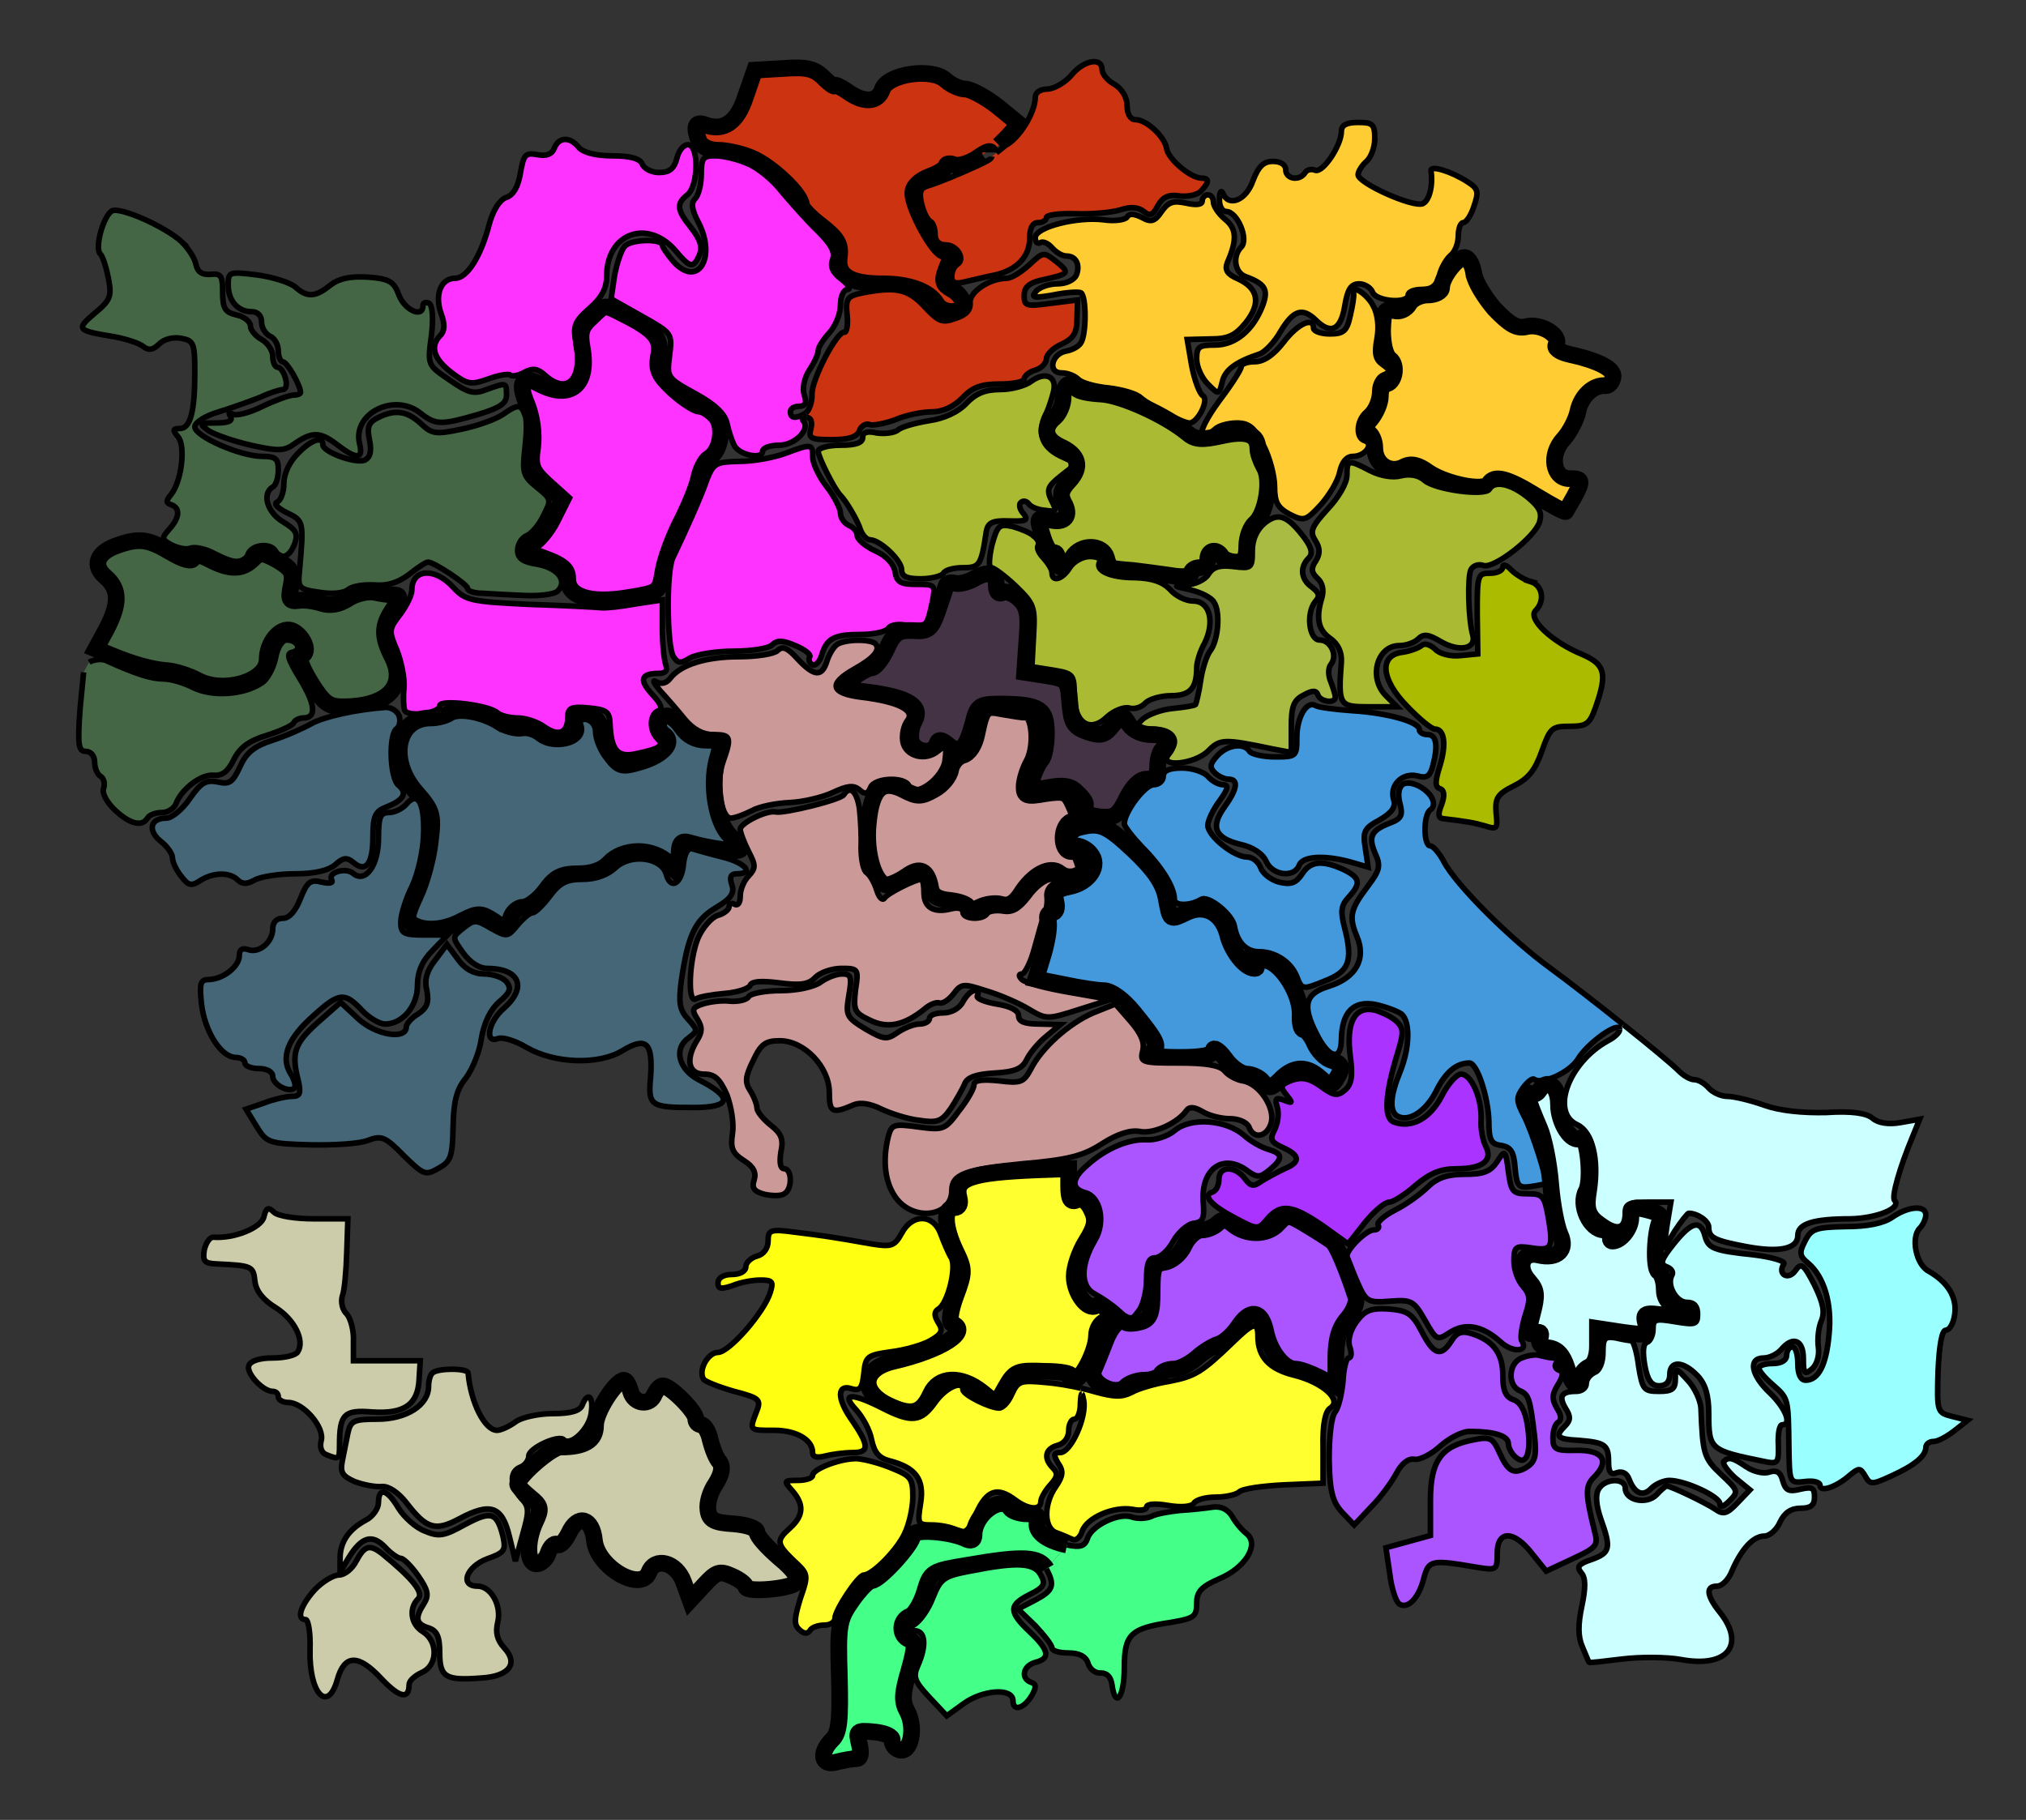 <?xml version="1.0" encoding="UTF-8" standalone="no"?>
<svg
   xmlns:dc="http://purl.org/dc/elements/1.1/"
   xmlns:cc="http://creativecommons.org/ns#"
   xmlns:rdf="http://www.w3.org/1999/02/22-rdf-syntax-ns#"
   xmlns:svg="http://www.w3.org/2000/svg"
   xmlns="http://www.w3.org/2000/svg"
   xmlns:sodipodi="http://sodipodi.sourceforge.net/DTD/sodipodi-0.dtd"
   xmlns:inkscape="http://www.inkscape.org/namespaces/inkscape"
   version="1.0"
   width="364pt"
   height="327pt"
   viewBox="0 0 364 327"
   preserveAspectRatio="xMidYMid meet"
   id="svg240"
   sodipodi:docname="K.svg"
   inkscape:version="0.92.3 (2405546, 2018-03-11)">
  <rect x="0" y="0" width="364" height="327" fill="#333333" stroke="none"/>
  <defs
     id="defs244" />
  <sodipodi:namedview
     pagecolor="#ffffff"
     bordercolor="#666666"
     borderopacity="1"
     objecttolerance="10"
     gridtolerance="10"
     guidetolerance="10"
     inkscape:pageopacity="0"
     inkscape:pageshadow="2"
     inkscape:window-width="1366"
     inkscape:window-height="713"
     id="namedview242"
     showgrid="false"
     inkscape:zoom="2.990248"
     inkscape:cx="225.43322"
     inkscape:cy="364.50078"
     inkscape:window-x="0"
     inkscape:window-y="27"
     inkscape:window-maximized="1"
     inkscape:current-layer="g238" />
  <g
     transform="matrix(0.1,0,0,-0.1,0,327)"
     id="g238"
     style="fill:#ffffff;stroke-width:10;stroke-opacity:1;stroke:#000000">
<path style="fill:#446644;stroke:#000000;stroke-width:10;fill-opacity:1" d="M 160.171,2080.199 C 165.947,2083.612 182,2088 193,2082 c 51,-23 79,-32 101,-32 13,0 37,-7 54,-16 34,-16 88,-13 121,8 11,6 22,27 26,45 3,19 12,33 20,33 20,0 28,-18 10,-22 -11,-2 -8,-12 14,-48 28,-46 30,-70 6,-70 -7,0 -15,-4 -17,-8 -1,-5 -23,-15 -48,-23 -33,-10 -49,-22 -60,-44 -10,-21 -21,-29 -35,-28 -22,3 -57,-23 -68,-49 -3,-10 -15,-18 -26,-18 -11,0 -23,-4 -26,-10 -10,-16 -31,-11 -58,14 -15,14 -24,31 -21,39 3,8 1,18 -5,22 -6,3 -11,15 -11,26 0,11 -7,19 -16,19 -13,0 -15,11 -10,78 l 6.227,63.967"><title>Gumagutta</title></path>
    <path
       style="fill:#cc3311;stroke-width:30;stroke-opacity:1;stroke:#000000"
       d="m 1779.664,2996.027 c 0,5 -11.664,-1.027 -25.664,-11.027 -14,-9 -32,-14 -40,-11 -8,3 -14,2 -14,-2 0,-4 -13,-13 -30,-19 -18,-7 -30,-18 -30,-30 0,-27 45,-108 58,-105 14,3 15,0 2,-32 -8,-21 -6,-27 10,-36 11,-6 20,-17 20,-25 0,-19 -36,-20 -47,-1 -14,23 -50,36 -97,36 -60,0 -83,15 -78,49 3,22 -4,33 -32,55 -20,15 -36,32 -36,37 0,19 -54,70 -89,85 -18,8 -46,14 -61,14 -16,0 -30,7 -34,16 -10,26 -7,36 10,30 34,-13 59,4 74,52 l 16,46 51,3 c 42,3 56,0 73,-17 11,-11 20,-17 20,-14 0,3 10,-2 22,-10 30,-22 55,-20 63,3 9,28 89,40 114,17 10,-9 26,-16 35,-16 10,0 36,-14 58,-31 l 39,-32 -23,-25 -13.247,-12.892"
       id="path254">
      <title
         id="title137">Guntakal</title>
    </path>
    <path
       style="fill:#cc3311;stroke-width:10;stroke-opacity:1;stroke:#000000"
       d="M 1790.045,2995.318 1807,3009 c 24,12 53,59 53,86 0,9 9,15 23,15 12,1 31,12 42,25 22,27 55,33 55,10 0,-8 10,-20 23,-27 13,-8 22,-23 22,-38 0,-15 6,-25 15,-25 20,0 53,-31 56,-52 3,-19 42,-52 62,-53 15,0 15,-7 0,-23 -6,-7 -24,-11 -39,-9 -20,3 -30,-2 -39,-18 -9,-17 -14,-19 -25,-10 -10,8 -24,9 -42,3 -16,-5 -52,-8 -80,-7 -29,1 -53,-2 -53,-7 0,-5 -7,-9 -15,-9 -10,0 -15,-10 -15,-28 0,-33 -23,-57 -62,-66 -16,-3 -39,-9 -53,-12 -19,-5 -25,-2 -25,9 0,9 4,18 10,22 15,9 0,35 -21,35 -12,0 -19,7 -19,19 0,11 -4,21 -8,23 -5,2 -12,15 -16,31 -5,21 -3,29 11,33 20,6 56,21 91,37 12,6 23.682,10.628 23.682,15.628"
       id="path12">
      <title
         id="title139">Gooty</title>
    </path>
    <path
       d="m 2470,3021 c 0,-16 -7,-34 -15,-41 -8,-7 -15,-18 -15,-24 0,-15 98,-59 116,-52 12,5 19,33 15,59 -2,11 37,-1 66,-20 19,-12 20,-18 11,-44 -5,-16 -14,-29 -19,-29 -5,0 -9,-11 -9,-24 0,-13 -6,-29 -14,-35 -8,-7 -17,-23 -20,-36 -5,-18 -13,-25 -31,-25 -14,0 -25,-4 -25,-10 0,-16 -57,-12 -64,5 -3,8 -14,15 -24,15 -15,0 -21,-10 -26,-40 -7,-43 -25,-52 -52,-25 -24,23 -40,18 -63,-20 -11,-20 -29,-38 -38,-41 -42,-14 -62,-28 -67,-50 -6,-24 -6,-24 -26,-4 -11,11 -20,31 -20,45 0,22 4,25 33,25 37,0 69,27 86,72 10,28 4,38 -31,51 -20,7 -24,37 -8,53 14,14 -7,64 -27,64 -7,0 -13,10 -12,23 0,12 3,16 6,10 10,-26 42,-13 54,22 10,26 19,35 36,35 14,0 23,-6 23,-15 0,-17 25,-21 35,-5 3,5 11,7 18,4 14,-5 47,45 47,70 0,11 9,16 30,16 26,0 30,-3 30,-29 z"
       id="path16"
       
       style="fill:#ffcc33;stroke-width:10;stroke-opacity:1;stroke:#000000">
      <title
         id="title14">Yadiki</title>
    </path>
    <path
       d="m 1040,3005 c 8,-9 30,-15 60,-15 33,0 50,-5 54,-15 3,-8 17,-15 30,-15 19,0 27,7 32,25 3,14 12,25 20,25 20,0 19,-74 -1,-90 -20,-16 -19,-27 5,-57 22,-28 24,-41 11,-62 -8,-12 -15,-8 -36,17 -50,60 -125,34 -125,-44 0,-22 -9,-39 -31,-58 -27,-24 -30,-32 -24,-62 12,-66 -16,-94 -56,-58 -13,12 -22,13 -37,5 -11,-6 -22,-8 -25,-5 -3,3 -21,0 -40,-7 -31,-11 -37,-10 -65,11 -33,25 -40,48 -21,67 8,8 9,20 1,41 -11,33 0,62 26,62 21,0 46,39 61,97 7,26 19,44 30,48 13,4 22,19 26,44 6,34 9,37 31,33 16,-3 26,1 30,12 8,20 28,21 44,1 z"
       id="path20"
       
       style="fill:#ff33ff;stroke-width:10;stroke-opacity:1;stroke:#000000">
      <title
         id="title18">Vidapanakal</title>
    </path>
    <path
       style="fill:#cc3311;stroke-width:10;stroke-opacity:1;stroke:#000000"
       d="m 1448,2528 c 6,5 11,19 11,33 -2,25 45,115 58,112 4,-1 7,13 5,31 -3,30 0,34 29,40 59,11 80,7 110,-25 25,-27 32,-30 56,-21 19,6 27,15 26,28 -2,19 35,44 66,44 8,0 26,11 40,24 26,24 26,24 50,5 24,-20 23,-21 -31,-33 -20,-5 -28,-13 -28,-27 0,-19 4,-20 48,-14 l 48,6 -1,-33 c 0,-26 -6,-36 -27,-46 -16,-7 -28,-19 -28,-27 0,-7 -9,-17 -20,-20 -11,-3 -20,-11 -20,-16 0,-5 -20,-9 -44,-9 -34,0 -49,-6 -67,-25 -16,-16 -35,-25 -55,-25 -17,0 -47,-6 -65,-14 -19,-7 -40,-11 -46,-9 -7,3 -16,-2 -19,-11 -4,-11 -19,-16 -49,-16 -38,0 -43,2 -38,20 3,12 0,20 -8,20"
       id="path258"
       >
      <title
         id="title143">Pamidi</title>
    </path>
    <path
       style="fill:#ff33ff;stroke-width:10;stroke-opacity:1;stroke:#000000"
       d="m 1449,2520 c -7,0 -9,-3 -6,-6 14,-15 -15,-44 -43,-44 -17,0 -30,-5 -30,-11 0,-15 -42,-7 -51,11 -4,8 -10,26 -13,40 -4,17 -22,34 -57,53 -51,28 -51,29 -46,68 5,40 5,40 -50,71 l -55,31 6,41 c 4,22 12,46 18,53 10,13 68,15 68,2 0,-3 9,-16 19,-28 44,-50 79,5 46,69 -12,23 -14,35 -6,43 6,6 11,26 11,44 0,29 3,33 25,33 14,0 40,-6 58,-14 18,-7 46,-30 62,-51 17,-20 45,-52 64,-70 24,-24 32,-38 27,-51 -5,-13 0,-24 16,-36 13,-10 17,-18 11,-18 -7,0 -13,-12 -13,-28 0,-16 -9,-38 -20,-50 -11,-12 -20,-26 -20,-32 0,-6 -7,-22 -16,-35 -9,-14 -13,-33 -9,-45 5,-14 2,-20 -9,-20 -9,0 -16,-4 -16,-10 0,-12 10,-13 28,-2"
       id="path24"
       >
      <title
         id="title141">Vajrakarur</title>
    </path>
    <path
       d="m 2180,2907 c 0,-7 9,-21 21,-31 21,-17 22,-37 4,-78 -5,-13 0,-21 19,-29 37,-17 42,-44 14,-79 -19,-23 -31,-29 -64,-29 l -41,-1 8,-47 c 5,-26 14,-50 20,-54 12,-7 -9,-49 -24,-49 -12,0 -69,30 -87,45 -8,8 -34,15 -58,18 -23,2 -48,9 -54,15 -7,7 -20,12 -31,12 -25,0 -18,34 8,39 11,2 23,8 27,15 10,15 10,84 0,90 -4,2 -26,1 -50,-4 -35,-6 -40,-5 -31,6 6,8 24,14 39,14 16,0 30,7 34,16 7,19 -1,34 -18,34 -8,0 -19,7 -26,15 -7,8 -16,12 -21,9 -5,-3 -9,1 -9,9 0,19 75,38 123,32 20,-3 39,0 42,5 4,7 13,6 27,-1 16,-9 23,-7 35,11 12,17 21,20 44,15 18,-4 29,-3 29,4 0,6 5,11 10,11 6,0 10,-6 10,-13 z"
       id="path28"
       
       style="fill:#ffcc33;stroke-width:10;stroke-opacity:1;stroke:#000000">
      <title
         id="title26">Peddavadugur</title>
    </path>
    <path
       d="m 327,2835 c 11,-11 23,-29 25,-40 3,-14 11,-19 26,-18 19,2 22,-2 22,-32 0,-29 4,-36 25,-41 14,-3 25,-12 25,-20 0,-7 9,-18 20,-24 11,-6 20,-20 20,-30 0,-11 4,-20 9,-20 5,0 11,-9 14,-20 3,-11 1,-20 -5,-20 -5,0 -24,-6 -41,-14 -18,-7 -51,-19 -74,-26 -24,-7 -43,-19 -43,-27 0,-17 82,-53 121,-53 24,0 29,-4 29,-24 0,-14 -4,-28 -10,-31 -20,-12 -10,-46 19,-63 23,-14 27,-21 20,-40 -9,-23 -24,-29 -34,-12 -9,15 -42,12 -49,-5 -7,-19 -23,-19 -60,0 -16,9 -36,13 -44,10 -7,-3 -22,0 -34,6 -18,10 -18,12 -4,28 19,21 20,38 4,44 -10,3 -10,7 -1,18 19,23 27,87 13,104 -10,12 -10,15 3,15 19,0 27,30 27,101 0,52 -2,57 -24,61 -14,3 -31,-1 -40,-10 -11,-11 -19,-12 -28,-5 -7,6 -31,14 -53,18 -67,11 -69,13 -35,42 28,23 31,30 25,62 -4,20 -10,40 -15,45 -10,10 5,67 21,77 14,8 96,-28 126,-56 z"
       id="path32"
       
       style="fill:#446644;stroke-width:10;stroke-opacity:1;stroke:#000000">
      <title
         id="title30">D.Hirehal</title>
    </path>
    <path
       d="m 2648,2778 c 2,-14 19,-42 37,-63 27,-28 40,-36 57,-32 26,7 63,-16 54,-32 -4,-6 5,-13 21,-17 55,-12 84,-27 81,-42 -2,-9 -7,-15 -13,-15 -22,2 -44,-18 -50,-46 -3,-15 -15,-38 -26,-50 -26,-28 -19,-71 11,-71 23,0 24,-3 8,-33 -7,-12 -14,-24 -15,-26 -1,-2 -25,11 -53,28 -52,32 -75,38 -85,22 -8,-15 -76,-1 -108,20 -19,14 -32,17 -45,10 -25,-13 -52,5 -52,34 0,13 -6,25 -12,28 -10,3 -8,9 5,24 9,11 17,29 17,41 0,12 4,22 9,22 16,0 23,34 8,45 -8,6 -13,27 -13,51 1,35 4,40 20,36 11,-3 22,2 28,12 5,9 20,16 33,16 14,0 25,6 25,13 0,20 31,58 43,54 7,-2 13,-15 15,-29 z"
       id="path36"
       
       style="fill:#ffcc33;stroke-width:30;stroke-opacity:1;stroke:#000000">
      <title
         id="title34">Tadipatri</title>
    </path>
    <path
       d="m 531,2754 c 21,-19 36,-18 63,4 16,12 36,16 68,14 38,-3 46,-8 55,-33 11,-27 43,-41 43,-18 0,5 5,7 11,4 6,-4 8,-26 4,-59 -7,-52 -7,-52 33,-79 33,-23 43,-26 66,-17 36,13 36,13 36,-10 0,-15 -12,-23 -52,-35 -66,-19 -75,-19 -103,3 -47,37 -122,-1 -109,-55 7,-28 -5,-29 -39,-3 -31,24 -45,25 -76,4 -20,-15 -30,-15 -80,-4 -31,7 -65,19 -76,26 -18,13 -17,14 13,14 23,0 31,4 26,12 -4,7 -3,8 4,4 6,-4 30,2 54,14 23,11 48,20 55,20 7,0 13,2 13,5 0,12 -24,55 -32,55 -4,0 -8,9 -8,20 0,11 -7,23 -15,26 -8,4 -15,15 -15,25 0,12 -7,19 -18,19 -25,0 -42,20 -42,48 0,24 2,24 52,18 29,-4 60,-14 69,-22 z"
       id="path40"
       
       style="fill:#446644;stroke-width:10;stroke-opacity:1;stroke:#000000">
      <title
         id="title38">Bommanahal</title>
    </path>
    <path
       d="m 2467,2721 c 8,-15 11,-37 7,-59 -5,-27 -3,-38 10,-47 15,-11 15,-13 1,-19 -8,-3 -15,-16 -15,-29 0,-14 -7,-30 -15,-37 -18,-15 -20,-47 -3,-52 17,-6 0,-28 -21,-28 -12,0 -20,-10 -24,-28 -3,-16 -19,-42 -34,-59 -27,-29 -30,-30 -56,-17 -22,12 -27,22 -27,50 0,19 -9,53 -20,74 -16,32 -26,40 -48,40 -15,0 -33,-5 -39,-11 -6,-6 -16,-10 -22,-8 -6,2 7,28 29,58 22,29 40,57 40,62 0,5 11,9 24,9 17,0 34,12 52,35 25,33 54,47 54,25 0,-5 13,-10 29,-10 25,0 31,5 37,33 4,17 7,35 6,40 -5,17 23,0 35,-22 z"
       id="path44"
       
       style="fill:#ffcc33;stroke-width:10;stroke-opacity:1;stroke:#000000">
      <title
         id="title42">Peddapappur</title>
    </path>
    <path
       d="m 1123,2704 c 54,-27 67,-43 60,-75 -4,-23 1,-34 28,-59 18,-16 39,-30 46,-30 6,0 19,-7 27,-16 18,-17 12,-64 -10,-77 -7,-4 -16,-21 -19,-38 -4,-17 -19,-53 -33,-80 -14,-28 -28,-67 -31,-87 -6,-36 -7,-37 -64,-46 -67,-11 -107,2 -107,34 0,19 -11,27 -65,45 l -20,7 20,10 c 11,5 28,25 38,45 l 18,36 -30,27 c -26,24 -29,33 -24,67 3,24 -1,53 -10,76 -17,40 -9,54 22,37 56,-29 89,-2 77,65 -5,27 -2,38 16,54 26,25 22,25 61,5 z"
       id="path48"
       
       style="fill:#ff33ff;stroke-width:30;stroke-opacity:1;stroke:#000000">
      <title
         id="title46">Uravakonda</title>
    </path>
    <path
       d="m 1893,2567 c -3,-12 -9,-32 -15,-43 -15,-32 -6,-57 26,-73 l 30,-14 -28,-22 c -24,-19 -26,-25 -17,-44 10,-19 9,-21 -11,-18 -13,1 -26,6 -30,12 -4,5 -10,6 -14,2 -4,-3 -2,-13 5,-20 9,-12 5,-14 -26,-13 -30,1 -38,-3 -41,-19 -9,-61 -12,-65 -42,-65 -16,0 -32,-4 -35,-10 -3,-5 -22,-10 -41,-10 -24,0 -34,4 -34,16 0,17 -38,53 -56,54 -7,0 -14,8 -18,18 -5,17 -26,52 -36,62 -11,11 -40,69 -40,79 0,6 18,11 40,11 27,0 40,4 40,14 0,9 8,12 25,8 14,-2 31,0 38,5 6,6 32,13 56,17 28,4 53,16 67,31 17,18 34,25 61,25 21,0 46,7 56,15 25,18 46,9 40,-18 z"
       id="path52"
       
       style="fill:#aabb33;stroke-width:10;stroke-opacity:1;stroke:#000000">
      <title
         id="title50">Garladinne</title>
    </path>
    <path
       d="m 1934,2572 c 3,-5 23,-9 44,-10 37,-2 116,-38 155,-70 14,-12 26,-13 62,-5 45,10 65,3 65,-24 0,-7 5,-21 11,-32 14,-22 4,-84 -16,-101 -8,-7 -15,-25 -15,-41 0,-22 -5,-29 -19,-29 -11,0 -23,5 -26,10 -9,15 -25,12 -25,-5 0,-8 -7,-15 -15,-15 -8,0 -15,-5 -15,-10 0,-6 -15,-8 -37,-4 -21,3 -51,7 -68,9 -16,1 -33,3 -36,4 -4,0 -9,9 -11,19 -7,24 -46,25 -61,1 -14,-23 -27,-25 -27,-3 0,8 -4,13 -8,10 -4,-2 -13,11 -19,31 -10,33 -10,34 13,29 27,-7 39,7 25,31 -7,14 -5,23 10,39 23,25 17,47 -17,62 -27,13 -31,34 -9,52 8,7 15,23 15,36 0,23 14,32 24,16 z"
       id="path56"
       
       style="fill:#aabb33;stroke-width:30;stroke-opacity:1;stroke:#000000">
      <title
         id="title54">Singanamala</title>
    </path>
    <path
       d="m 943,2525 c 4,-8 3,-35 0,-61 -5,-43 -3,-50 22,-70 26,-21 26,-22 11,-51 -8,-17 -22,-33 -31,-36 -8,-4 -15,-15 -15,-26 0,-14 9,-21 36,-25 37,-7 54,-30 36,-48 -6,-6 -32,-9 -59,-8 -26,1 -60,3 -75,4 -16,0 -28,4 -28,9 0,7 -60,47 -71,47 -4,0 -19,-10 -34,-22 -20,-15 -39,-21 -62,-19 -19,1 -40,-2 -47,-8 -8,-7 -30,-9 -53,-5 -36,5 -38,8 -35,37 8,91 8,91 -23,106 -16,8 -24,16 -17,19 6,2 12,17 12,33 0,18 10,39 25,54 24,25 45,32 45,16 0,-13 57,-34 75,-28 10,5 13,15 9,36 -5,23 -2,32 14,40 31,16 53,13 78,-10 20,-19 27,-20 74,-10 29,6 61,18 73,26 27,19 33,19 40,0 z"
       id="path60"
       
       style="fill:#446644;stroke-width:10;stroke-opacity:1;stroke:#000000">
      <title
         id="title58">Kanekal</title>
    </path>
    <path
       d="m 1460,2449 c 0,-11 11,-35 25,-53 14,-18 25,-40 25,-48 0,-9 7,-18 15,-22 8,-3 15,-11 15,-18 0,-7 15,-20 33,-28 20,-9 33,-24 35,-37 3,-19 10,-23 38,-23 35,0 35,-1 29,-32 -10,-46 -12,-48 -44,-42 -16,4 -32,1 -35,-5 -4,-6 -26,-11 -49,-11 -49,0 -62,-7 -71,-38 -4,-12 -12,-20 -17,-16 -5,3 -7,9 -4,14 2,4 -9,13 -26,20 -23,10 -33,10 -42,1 -6,-6 -37,-11 -69,-11 -32,0 -67,-6 -78,-12 -17,-11 -22,-10 -30,2 -12,19 -13,154 -1,178 22,46 51,110 61,140 12,30 16,32 59,33 25,0 62,7 81,14 48,18 50,18 50,-6 z"
       id="path64"
       
       style="fill:#ff33ff;stroke-width:10;stroke-opacity:1;stroke:#000000">
      <title
         id="title62">Kudair</title>
    </path>
    <path
       d="m 2462,2424 c 18,-9 40,-13 55,-9 16,4 32,1 42,-8 19,-17 109,-29 117,-16 9,16 38,10 68,-14 22,-18 27,-28 22,-45 -9,-28 -83,-85 -101,-78 -8,3 -18,0 -22,-7 -7,-12 -5,-90 3,-118 7,-25 -24,-31 -57,-12 -22,13 -31,15 -41,5 -7,-7 -22,-12 -34,-12 -40,0 -56,-58 -24,-90 l 20,-20 h -50 c -54,0 -56,2 -50,81 1,17 -6,32 -20,42 -22,15 -26,37 -15,73 4,14 1,27 -8,35 -11,10 -12,18 -3,31 8,13 8,23 -1,37 -10,16 -7,24 22,56 20,21 35,47 35,61 0,28 2,29 42,8 z"
       id="path68"
       
       style="fill:#aabb33;stroke-width:10;stroke-opacity:1;stroke:#000000">
      <title
         id="title66">Putlur</title>
    </path>
    <path
       d="m 2344,2303 c 13,-18 15,-28 7,-36 -16,-16 -14,-38 6,-52 13,-10 15,-16 6,-26 -17,-21 -11,-69 8,-69 20,0 33,-28 20,-44 -5,-6 -5,-20 0,-31 4,-11 8,-23 8,-27 1,-13 -27,-9 -31,3 -3,9 -10,9 -26,0 -18,-9 -22,-21 -22,-57 v -46 l -32,6 c -90,19 -96,18 -117,-3 -25,-25 -92,-31 -71,-6 20,24 4,45 -32,45 -30,0 -31,1 -16,17 10,9 34,18 55,20 20,2 39,5 41,7 1,2 6,21 9,42 3,22 11,46 17,54 15,19 19,71 7,88 -4,8 -24,18 -42,22 -32,7 -32,8 -7,9 15,1 33,9 39,19 8,13 20,17 45,14 32,-4 34,-3 34,28 0,21 8,38 22,50 25,20 41,14 72,-27 z"
       id="path72"
       
       style="fill:#aabb44;stroke-width:10;stroke-opacity:1;stroke:#000000">
      <title
         id="title70">Narpala</title>
    </path>
    <path
       d="m 1857,2307 c 7,-5 11,-13 8,-17 -3,-5 2,-15 10,-23 8,-9 15,-20 15,-26 0,-18 19,-12 32,9 7,11 23,20 36,20 13,0 21,-4 18,-9 -10,-16 18,-29 63,-29 31,-1 49,-7 63,-21 10,-12 29,-21 42,-21 30,0 39,-38 20,-76 -8,-14 -14,-34 -14,-44 0,-37 -12,-50 -46,-50 -18,0 -39,-6 -46,-13 -7,-8 -20,-12 -30,-9 -9,2 -27,-5 -39,-16 -31,-30 -59,-11 -59,40 0,36 -2,38 -38,44 l -38,6 3,56 c 3,52 1,57 -32,89 -19,18 -39,33 -44,33 -5,0 -4,17 1,40 10,36 13,39 37,34 14,-4 32,-11 38,-17 z"
       id="path76"
       
       style="fill:#aabb33;stroke-width:10;stroke-opacity:1;stroke:#000000">
      <title
         id="title74">Bukkarayasamudram</title>
    </path>
    <path
       d="m 306,2278 c 24,-14 39,-18 41,-11 3,8 12,7 31,-3 35,-18 57,-18 76,1 13,13 18,13 45,-2 25,-15 29,-22 24,-46 -5,-24 -3,-28 13,-26 10,2 29,-1 42,-5 15,-5 31,-2 47,8 13,9 35,14 47,12 13,-3 29,-5 37,-5 11,-1 10,-6 -3,-26 -20,-30 -20,-48 -2,-84 28,-54 -8,-91 -88,-91 -26,0 -35,7 -58,44 -17,28 -23,46 -16,48 16,6 2,37 -18,45 -20,7 -44,-21 -44,-52 0,-39 -77,-62 -124,-38 -16,9 -42,17 -56,18 -28,2 -63,12 -101,28 l -27,11 19,35 c 24,46 24,72 -1,94 -24,20 -17,43 18,56 41,15 58,13 98,-11 z"
       id="path80"
       
       style="fill:#446644;stroke-width:30;stroke-opacity:1;stroke:#000000">
      <title
         id="title78">Rayadurg</title>
    </path>
    <path
       d="m 2750,2225 c 22,-7 26,-35 9,-52 -15,-15 30,-57 84,-79 41,-18 45,-34 24,-94 -11,-31 -16,-35 -47,-35 -32,0 -35,-3 -50,-45 -12,-34 -24,-49 -50,-62 -30,-15 -34,-22 -32,-49 3,-28 2,-30 -20,-23 -21,6 -33,8 -75,13 -9,1 -10,8 -3,25 6,17 5,26 -3,29 -9,3 -9,12 0,41 12,39 8,66 -9,66 -6,0 -28,18 -50,41 -47,48 -51,92 -8,97 14,2 29,8 34,12 5,5 15,2 24,-6 8,-9 28,-14 46,-12 l 31,3 -1,73 c 0,69 1,72 23,72 13,0 23,5 23,11 0,6 7,4 15,-5 8,-8 24,-18 35,-21 z"
       id="path84"
       
       style="fill:#aabb00;stroke-width:10;stroke-opacity:1;stroke:#000000">
      <title
         id="title82">Yellanur</title>
    </path>
    <path
       d="m 814,2215 c 22,-24 32,-26 137,-31 63,-2 121,-5 129,-6 8,-1 36,2 63,7 l 47,7 v -50 c 0,-28 3,-57 6,-66 4,-11 0,-16 -13,-16 -32,0 -35,-12 -11,-38 16,-17 19,-26 11,-29 -16,-6 -17,-35 -2,-50 13,-13 5,-18 -37,-27 -34,-8 -46,5 -48,54 -1,21 -6,25 -38,28 -32,3 -38,0 -38,-17 0,-28 -16,-35 -42,-17 -12,9 -34,16 -48,16 -14,0 -30,4 -36,9 -14,14 -104,25 -104,13 0,-14 -58,-21 -63,-8 -2,6 -3,25 -1,41 1,17 -5,47 -13,67 -15,35 -14,38 6,64 11,15 21,34 21,44 0,38 41,41 74,5 z"
       id="path88"
       
       style="fill:#ff33ff;stroke-width:10;stroke-opacity:1;stroke:#000000">
      <title
         id="title86">Beluguppa</title>
    </path>
    <path
       d="m 1790,2219 c 0,-12 4,-17 11,-14 5,4 19,-1 29,-10 16,-15 19,-28 15,-75 l -4,-58 39,-6 c 37,-6 39,-8 42,-48 3,-37 7,-44 32,-53 24,-8 31,-6 45,12 17,20 18,20 29,2 8,-12 24,-19 42,-19 29,0 40,-13 20,-25 -5,-3 -10,-17 -10,-31 0,-17 -5,-24 -20,-24 -12,0 -25,-13 -36,-35 -14,-29 -21,-35 -45,-33 -16,1 -29,6 -29,10 0,4 0,10 0,13 1,3 -6,13 -15,21 -11,12 -25,14 -51,9 -34,-6 -35,-5 -29,17 4,13 11,27 16,33 5,5 9,26 9,47 0,44 -11,52 -79,53 -42,0 -45,-2 -53,-35 -13,-47 -23,-56 -44,-39 -13,11 -18,11 -21,2 -7,-20 -40,-15 -46,6 -2,10 0,26 6,36 14,26 -12,42 -81,51 l -55,7 24,18 c 13,10 29,19 35,19 6,0 18,15 27,34 13,29 21,34 47,33 28,-2 33,2 45,36 7,21 14,41 15,45 1,4 8,6 16,4 8,-2 22,2 32,7 27,16 42,13 42,-10 z"
       id="path92"
       
       style="fill:#443344;stroke-width:30;stroke-opacity:1;stroke:#000000">
      <title
         id="title90">Anantapur</title>
    </path>
    <path
       d="m 1574,2112 c 7,-11 -5,-25 -39,-44 -48,-27 -43,-44 14,-51 66,-8 96,-24 81,-42 -6,-8 -10,-24 -8,-37 4,-27 41,-37 64,-17 14,11 15,9 12,-16 -3,-33 -56,-71 -65,-47 -7,17 -62,15 -69,-3 -5,-12 -10,-13 -20,-4 -11,9 -22,7 -48,-5 -19,-9 -54,-17 -77,-18 -24,-1 -55,-7 -69,-15 -14,-7 -30,-13 -37,-13 -18,0 -27,65 -14,101 16,45 14,49 -17,49 -19,0 -36,9 -52,28 -12,15 -32,38 -44,51 -11,13 -15,21 -7,16 9,-5 18,-3 25,6 19,25 65,39 124,39 32,0 63,5 69,11 9,9 18,5 36,-15 30,-32 44,-33 53,-3 4,12 12,25 18,29 15,10 64,10 70,0 z"
       id="path96"
       
       style="fill:#cc9999;stroke-width:10;stroke-opacity:1;stroke:#000000">
      <title
         id="title94">Atmakur</title>
    </path>
    <path
       d="m 2429,1993 c 64,-4 121,-20 121,-34 0,-5 7,-9 15,-9 16,0 19,-20 9,-57 -5,-18 -11,-22 -28,-17 -27,6 -50,-17 -42,-43 4,-13 -3,-23 -25,-36 -28,-15 -31,-21 -26,-51 l 5,-34 -31,9 c -47,13 -87,11 -93,-6 -9,-23 -48,-18 -59,7 -6,14 -24,26 -47,31 -45,11 -54,31 -28,67 23,32 26,50 7,50 -7,0 -18,5 -25,12 -9,9 -8,16 5,30 18,20 48,24 58,8 3,-5 24,-10 46,-10 38,0 39,1 39,35 0,37 18,67 34,57 5,-3 35,-7 65,-9 z"
       id="path100"
       
       style="fill:#4499dd;stroke-width:10;stroke-opacity:1;stroke:#000000">
      <title
         id="title98">Tadimarri</title>
    </path>
    <path
       d="m 717,1984 c 3,-9 1,-19 -4,-23 -15,-9 -13,-89 3,-102 17,-14 9,-27 -22,-39 -20,-8 -24,-16 -24,-54 0,-49 -13,-65 -36,-45 -11,9 -18,8 -32,-5 -12,-10 -36,-16 -71,-16 -29,0 -62,-5 -73,-11 -14,-8 -23,-8 -31,0 -14,14 -43,14 -67,-1 -16,-11 -22,-9 -34,7 -9,11 -16,26 -16,33 0,8 -10,22 -22,31 -23,19 -18,41 11,41 10,0 29,16 42,35 20,29 29,34 50,30 21,-5 27,-1 40,27 11,25 25,37 59,48 25,8 56,22 70,30 22,12 78,25 133,29 10,0 20,-6 24,-15 z"
       id="path104"
       
       style="fill:#446677;stroke-width:10;stroke-opacity:1;stroke:#000000">
      <title
         id="title102">Brahmasamudram</title>
    </path>
    <path
       d="m 897,1973 c 12,-8 30,-13 41,-11 10,2 26,-3 35,-11 21,-17 69,-7 61,13 -3,8 -1,17 4,20 18,11 42,-5 42,-28 0,-11 8,-31 18,-43 16,-21 20,-22 56,-11 38,12 57,34 40,47 -15,10 -14,29 1,34 7,3 20,-5 29,-19 11,-16 26,-24 45,-24 29,0 29,-1 19,-36 -12,-46 -1,-111 23,-135 10,-10 19,-22 19,-25 0,-6 -56,1 -92,12 -14,4 -18,-1 -18,-25 v -31 l -20,20 c -12,12 -33,20 -53,20 -21,0 -41,-8 -52,-20 -12,-13 -31,-20 -56,-20 -30,0 -42,-6 -59,-30 -12,-16 -30,-30 -40,-30 -9,0 -20,-9 -23,-21 -5,-19 -7,-20 -30,-4 -23,15 -28,15 -56,1 -33,-18 -69,-20 -90,-7 -12,8 -11,16 6,53 11,23 23,67 26,96 6,48 4,55 -25,88 -51,58 -36,134 26,134 12,0 27,4 34,9 17,10 60,2 89,-16 z"
       id="path108"
       
       style="fill:#446677;stroke-width:30;stroke-opacity:1;stroke:#000000">
      <title
         id="title106">Kalyandurg</title>
    </path>
    <path
       d="m 1845,1990 c 19,0 24,-59 9,-89 -8,-14 -14,-34 -14,-45 0,-16 5,-18 38,-12 35,5 40,3 50,-19 10,-21 9,-27 -3,-31 -20,-8 -20,-54 0,-54 8,0 15,-2 15,-4 0,-2 3,-11 6,-19 7,-18 -24,-31 -42,-16 -17,14 -48,-2 -70,-37 -11,-17 -22,-23 -35,-19 -10,3 -27,1 -39,-5 -12,-6 -20,-7 -20,-1 0,5 -15,11 -32,13 -24,2 -34,9 -36,23 -6,32 -19,38 -43,21 -13,-9 -29,-16 -35,-16 -22,0 -40,56 -34,111 6,63 25,80 65,59 23,-12 30,-12 53,1 15,8 28,24 30,36 2,11 11,23 22,26 11,3 21,18 25,38 10,48 14,52 47,45 17,-3 36,-6 43,-6 z"
       id="path112"
       
       style="fill:#cc9999;stroke-width:30;stroke-opacity:1;stroke:#000000">
      <title
         id="title110">Raptadu</title>
    </path>
    <path
       d="m 2170,1875 c 7,-8 19,-15 27,-15 11,0 10,-7 -6,-29 -12,-16 -21,-36 -21,-44 0,-19 47,-57 71,-57 10,0 20,-9 24,-19 3,-10 18,-22 33,-26 21,-5 30,-2 41,14 15,24 36,26 74,9 31,-15 33,-25 10,-50 -14,-15 -15,-26 -7,-56 15,-59 8,-78 -37,-95 -39,-16 -40,-15 -49,8 -10,26 -38,45 -68,45 -23,0 -39,17 -44,45 -3,22 -47,57 -60,49 -20,-12 -48,-12 -48,0 0,22 -23,59 -58,94 -17,18 -32,37 -32,42 0,21 37,70 53,70 9,0 17,7 17,15 0,10 10,15 34,15 18,0 39,-7 46,-15 z"
       id="path116"
       
       style="fill:#4499dd;stroke-width:10;stroke-opacity:1;stroke:#000000">
      <title
         id="title114">Bathalapalle</title>
    </path>
    <path
       style="fill:#ccffff;stroke-width:10;stroke-opacity:1;stroke:#000000"
       d="m 2916.53,1429.002 c 46.186,-36.887 87.543,-71.075 100.47,-84.002 8,-8 20,-15 27,-15 8,0 19,-7 26,-15 7,-8 22,-15 34,-15 11,0 41,-7 66,-16 28,-10 69,-14 111,-13 45,3 72,-1 83,-10 10,-9 29,-12 51,-8 l 34,6 -13,-32 c -23,-55 -38,-108 -32,-114 13,-14 -33,-32 -79,-33 -68,0 -95,-9 -95,-30 0,-24 -33,-31 -92,-20 -58,11 -68,16 -68,35 0,11 -20,25 -36,25 -2,0 -14,-15 -25,-32 l -20,-33 6,43 7,42 h -41 c -34,0 -41,-3 -41,-19 0,-28 -13,-33 -39,-14 -19,13 -22,22 -17,52 9,58 -3,107 -30,120 -49,22 -16,112 55,151 12,6 21,15 21,20"
       id="path262"
       >
      <title
         id="title135">Talupula</title>
    </path>
    <path
       style="fill:#4499dd;stroke-width:10;stroke-opacity:1;stroke:#000000"
       d="m 2910,1420 c 0,17 -58,-24 -75,-53 -15,-24 -65,-47 -79,-36 -3,2 -12,-5 -20,-16 -12,-17 -12,-23 2,-50 14,-26 43,-117 39,-122 -1,0 -13,-3 -27,-5 -22,-3 -25,1 -28,34 -2,29 -8,37 -25,40 -18,2 -22,10 -22,43 -1,43 -21,105 -35,105 -23,0 -43,-16 -60,-51 -19,-37 -50,-56 -70,-44 -14,9 -12,37 5,78 18,44 19,91 3,105 -7,5 -28,13 -46,17 -40,8 -61,-13 -62,-62 0,-40 -22,-36 -45,10 -26,51 -20,72 23,85 48,15 67,49 50,89 -15,36 -12,49 19,90 22,29 24,37 14,59 -13,30 -8,42 26,55 21,8 24,14 18,36 -4,16 -2,29 6,34 14,8 46,-9 53,-28 3,-7 1,-15 -4,-18 -13,-8 -13,-65 0,-65 5,0 16,-13 24,-28 21,-41 120,-140 192,-192 32.179,-23.631 83.824,-63.695 130.53,-100.998"
       id="path120"
       >
      <title
         id="title131">Mudigubba</title>
    </path>
    <path
       d="m 1544,1818 c 2,-18 4,-50 3,-71 0,-21 4,-41 10,-45 6,-4 14,-18 18,-31 4,-13 10,-20 14,-15 5,9 56,34 66,34 3,0 5,-11 5,-24 0,-27 18,-37 49,-29 12,3 21,1 21,-6 0,-13 36,-15 44,-2 3,4 16,6 28,4 17,-3 29,4 46,26 12,17 30,31 40,31 13,0 14,-2 4,-9 -8,-4 -12,-14 -11,-22 1,-8 0,-21 -4,-29 -3,-8 -11,-36 -18,-62 -7,-27 -18,-48 -23,-48 -6,0 -6,-4 0,-10 6,-6 44,-16 85,-23 l 74,-13 -57,-18 c -56,-18 -58,-18 -90,1 -18,11 -53,26 -77,33 -40,13 -44,13 -58,-6 -8,-10 -19,-18 -25,-16 -6,2 -18,-3 -27,-11 -36,-29 -66,-36 -98,-20 -28,13 -30,18 -26,54 6,38 5,39 -25,39 -17,0 -38,-7 -47,-16 -12,-13 -27,-15 -65,-10 -31,4 -49,3 -52,-4 -2,-6 -22,-13 -46,-15 -23,-2 -46,-6 -52,-10 -15,-9 -12,70 4,109 8,19 24,37 35,41 12,3 21,11 21,16 0,6 5,7 10,4 6,-3 10,3 10,15 0,12 7,28 15,36 13,14 13,19 0,44 -8,16 -15,34 -15,40 0,11 48,35 64,31 15,-3 117,22 122,31 11,17 23,7 28,-24 z"
       id="path124"
       
       style="fill:#cc9999;stroke-width:10;stroke-opacity:1;stroke:#000000">
      <title
         id="title122">Kanaganapalle</title>
    </path>
    <path
       d="m 761,1769 c -1,-28 -10,-69 -21,-92 -11,-22 -20,-51 -20,-64 0,-20 5,-23 42,-23 h 42 l -27,-28 c -19,-19 -27,-39 -27,-63 0,-37 -27,-69 -58,-69 -10,0 -29,11 -42,25 -31,33 -41,32 -88,-11 -45,-40 -58,-74 -40,-103 7,-11 10,-23 7,-26 -10,-9 -39,6 -39,21 0,8 -10,14 -25,14 -14,0 -25,5 -25,10 0,6 -8,10 -17,10 -26,1 -55,46 -61,96 -4,38 -2,44 14,44 26,1 54,24 54,43 0,11 5,14 15,11 20,-8 45,13 45,37 0,12 7,19 18,19 12,0 23,13 32,36 12,30 18,34 38,29 14,-3 21,-2 18,4 -8,13 24,23 38,12 22,-19 46,13 46,63 0,38 3,46 19,46 10,0 24,7 31,15 21,25 33,2 31,-56 z"
       id="path128"
       
       style="fill:#446677;stroke-width:10;stroke-opacity:1;stroke:#000000">
      <title
         id="title126">Settur</title>
    </path>
    <path
       d="m 2037,1742 c 37,-35 53,-59 58,-85 8,-42 6,-41 38,-26 32,15 62,-2 72,-38 7,-31 32,-63 49,-63 6,0 4,5 -4,10 -17,11 -6,13 27,4 28,-8 60,-61 59,-97 -1,-15 2,-27 6,-27 5,0 14,-11 20,-25 6,-13 19,-27 30,-30 20,-7 22,-13 8,-35 -8,-12 -11,-12 -28,3 -24,22 -47,22 -71,-2 -17,-17 -21,-18 -32,-5 -6,8 -20,14 -29,14 -10,0 -28,12 -39,28 -11,15 -21,21 -21,15 0,-9 -19,-13 -62,-13 -40,0 -58,4 -49,9 15,10 11,19 -33,73 -19,23 -40,38 -53,38 -12,0 -44,5 -72,11 l -50,10 14,46 c 7,25 11,51 8,59 -3,8 0,14 7,14 7,0 10,8 7,20 -4,17 0,22 24,27 36,7 56,38 38,59 -6,8 -18,14 -25,14 -20,0 -17,28 4,33 38,10 50,5 99,-41 z"
       id="path132"
       
       style="fill:#4499dd;stroke-width:30;stroke-opacity:1;stroke:#000000">
      <title
         id="title130">Dharmavaram</title>
    </path>
    <path
       d="m 1298,1730 c 41,-10 58,-30 26,-30 -11,0 -14,-6 -9,-20 5,-15 -2,-25 -29,-41 -37,-22 -50,-49 -62,-132 -5,-39 -3,-52 12,-68 18,-20 18,-21 1,-34 -27,-19 -18,-56 18,-75 63,-32 59,-50 -9,-50 -78,0 -82,3 -77,56 4,61 -8,72 -51,46 -43,-26 -122,-23 -172,6 -20,12 -43,19 -51,16 -25,-10 -18,30 10,54 43,38 29,72 -30,72 -14,0 -31,11 -43,28 -20,28 -20,28 0,44 20,16 23,16 50,0 29,-16 30,-16 48,6 10,12 22,22 27,22 5,0 19,14 31,30 18,24 30,30 59,30 24,0 45,8 59,21 28,26 83,18 91,-12 8,-29 28,-17 31,19 2,18 8,29 15,27 7,-2 31,-9 55,-15 z"
       id="path136"
       
       style="fill:#446677;stroke-width:10;stroke-opacity:1;stroke:#000000">
      <title
         id="title134">Kambadur</title>
    </path>
    <path
       d="m 870,1520 c 15,0 33,-6 40,-14 9,-12 7,-19 -13,-36 -16,-14 -27,-37 -32,-65 -3,-24 -16,-56 -28,-72 -17,-21 -22,-42 -23,-88 -1,-53 -4,-62 -26,-74 -24,-14 -27,-12 -63,23 -33,34 -40,36 -64,27 -14,-6 -61,-9 -104,-8 -75,2 -78,4 -96,33 l -19,31 32,11 c 18,7 41,12 50,12 15,0 17,5 12,28 -13,50 -7,67 34,104 l 42,37 31,-29 c 32,-30 87,-39 87,-15 0,5 9,16 21,23 16,11 20,20 16,42 -5,20 0,36 15,55 l 21,28 20,-27 c 12,-17 28,-26 47,-26 z"
       id="path140"
       
       style="fill:#446677;stroke-width:10;stroke-opacity:1;stroke:#000000">
      <title
         id="title138">Kundurpi</title>
    </path>
    <path
       d="m 1525,1481 c -6,-36 -4,-39 30,-60 33,-19 38,-20 58,-6 12,8 29,15 39,15 10,0 18,5 18,10 0,6 11,10 25,10 14,0 29,8 35,20 6,11 15,20 21,20 6,0 8,-4 5,-9 -3,-5 12,-11 34,-15 26,-4 40,-12 40,-21 0,-11 11,-15 38,-15 l 37,-1 -24,-20 c -14,-11 -30,-30 -36,-42 -8,-17 -21,-23 -58,-25 -34,-2 -50,-8 -54,-20 -4,-9 -15,-29 -25,-44 -16,-23 -24,-26 -56,-21 -20,2 -51,12 -68,20 -20,10 -38,13 -50,8 -39,-17 -44,-14 -44,22 0,46 -45,93 -89,93 -26,0 -34,-6 -48,-36 -14,-28 -15,-39 -5,-54 7,-11 12,-25 12,-31 0,-6 11,-20 25,-31 19,-15 23,-25 18,-48 -3,-19 -1,-30 6,-30 14,0 15,-37 0,-45 -5,-4 -21,-4 -35,-1 -19,5 -24,11 -19,26 4,13 -1,24 -19,35 -20,13 -24,22 -20,48 3,18 -2,48 -10,70 -13,29 -22,37 -41,37 -28,0 -34,26 -13,60 10,16 10,24 1,39 -11,17 -9,21 10,27 12,4 34,7 49,5 14,-1 29,2 33,8 3,6 30,11 58,11 30,0 60,7 71,15 11,8 28,15 39,15 16,0 18,-5 12,-39 z"
       id="path144"
       
       style="fill:#cc9999;stroke-width:10;stroke-opacity:1;stroke:#000000">
      <title
         id="title142">Ramagiri</title>
    </path>
    <path
       d="m 2053,1382 c -5,-21 -2,-22 65,-22 48,0 73,-4 82,-14 6,-8 21,-16 32,-18 30,-4 59,-48 52,-75 -7,-26 -32,-31 -40,-8 -4,9 -19,15 -35,15 -16,0 -38,6 -49,13 -14,8 -23,9 -28,2 -16,-23 -60,-43 -84,-38 -17,3 -40,-4 -68,-22 -34,-22 -61,-29 -143,-36 -103,-10 -127,-19 -127,-48 0,-47 -67,-56 -99,-15 -21,27 -26,68 -15,112 6,22 10,23 54,17 45,-6 48,-5 73,29 15,19 27,40 27,47 0,8 14,10 44,7 40,-5 45,-3 58,21 19,38 68,82 112,101 l 40,16 27,-31 c 19,-22 26,-38 22,-53 z"
       id="path148"
       
       style="fill:#cc9999;stroke-width:10;stroke-opacity:1;stroke:#000000">
      <title
         id="title146">ChenneKothaPalle - C.K.Palle</title>
    </path>
    <path
       d="m 2510,1434 c 12,-12 12,-20 1,-56 -23,-75 -25,-117 -7,-124 32,-12 65,6 86,46 11,22 27,40 35,40 19,0 38,-45 36,-83 -1,-15 3,-36 8,-46 14,-26 -5,-41 -52,-41 -29,0 -48,-8 -74,-30 -18,-16 -40,-30 -47,-30 -8,0 -28,-17 -44,-37 l -30,-38 -46,33 c -54,37 -75,40 -99,12 -17,-20 -17,-20 -57,1 -44,23 -60,41 -42,47 7,2 12,12 12,23 0,24 28,25 46,2 11,-15 16,-16 31,-5 10,6 28,16 41,22 29,12 28,24 -3,38 -22,10 -24,15 -15,32 6,12 8,30 5,40 -5,16 -3,19 12,13 16,-6 16,-5 4,10 -12,15 -10,18 10,26 18,6 31,4 52,-11 23,-17 30,-18 43,-7 12,10 15,24 10,61 -8,61 8,91 44,83 14,-4 32,-13 40,-21 z"
       id="path152"
       
       style="fill:#aa33ff;stroke-width:10;stroke-opacity:1;stroke:#000000">
      <title
         id="title150">Bukkapatnam</title>
    </path>
    <path
       d="m 2800,1286 c 0,-34 24,-71 40,-61 12,8 21,-74 10,-95 -14,-25 7,-70 32,-70 11,0 16,-4 13,-10 -3,-5 -2,-10 2,-10 15,0 33,23 33,42 0,20 4,21 37,12 13,-4 20,-10 17,-15 -11,-18 -14,-88 -4,-94 5,-3 10,-17 10,-31 0,-17 8,-27 25,-34 38,-15 30,-20 -19,-14 -42,6 -44,5 -39,-15 5,-20 3,-21 -41,-15 l -46,7 v -32 c 0,-19 -6,-34 -15,-37 -8,-4 -15,-12 -15,-20 0,-26 -16,-14 -25,19 -7,22 -17,33 -32,35 -14,2 -20,8 -16,18 3,10 0,12 -10,9 -12,-5 -13,0 -4,34 9,34 8,43 -6,59 -23,25 -12,54 17,47 34,-8 52,9 39,37 -6,13 -14,53 -17,91 -3,37 -12,82 -20,100 -21,49 -27,69 -17,62 5,-3 12,-1 16,5 15,24 35,9 35,-24 z"
       id="path156"
       
       style="fill:#ccffff;stroke-width:30;stroke-opacity:1;stroke:#000000">
      <title
         id="title154">Kadiri</title>
    </path>
    <path
       d="m 2235,1230 c 11,-10 30,-21 43,-25 27,-8 28,-16 3,-37 -17,-14 -22,-14 -38,-3 -45,35 -87,5 -81,-58 2,-26 -1,-33 -17,-35 -11,-1 -28,-16 -37,-32 -9,-17 -24,-30 -33,-30 -11,0 -15,-10 -15,-38 0,-21 -6,-47 -14,-57 -14,-19 -15,-19 -35,-1 -12,11 -31,24 -44,31 -26,13 -26,52 0,96 20,33 10,79 -17,86 -26,7 -25,25 3,49 34,31 76,48 107,46 15,-1 38,6 51,17 29,24 92,19 124,-9 z"
       id="path160"
       
       style="fill:#aa55ff;stroke-width:10;stroke-opacity:1;stroke:#000000">
      <title
         id="title158">Kothacheruvu</title>
    </path>
    <path
       d="m 2745,1125 c 27,0 30,-4 37,-44 9,-54 6,-59 -32,-53 -27,4 -30,2 -30,-24 0,-15 7,-35 16,-45 13,-15 14,-23 4,-53 -6,-20 -9,-40 -6,-45 13,-20 -16,-22 -37,-3 -33,30 -64,36 -92,18 -23,-15 -24,-15 -45,22 -20,35 -24,37 -63,34 -40,-3 -43,-1 -59,36 -10,21 -18,42 -18,45 0,13 35,47 48,47 7,0 11,4 8,9 -3,4 11,17 31,27 20,10 46,29 59,42 17,16 35,22 66,22 34,0 46,5 58,23 14,22 15,21 20,-18 5,-37 8,-40 35,-40 z"
       id="path164"
       
       style="fill:#aa55ff;stroke-width:10;stroke-opacity:1;stroke:#000000">
      <title
         id="title162">Nallamada</title>
    </path>
    <path
       d="m 1920,1139 c 0,-24 4,-30 15,-25 10,4 19,-3 26,-18 9,-18 7,-30 -10,-57 -12,-19 -21,-47 -21,-62 0,-30 24,-62 39,-53 5,3 14,0 20,-8 9,-10 8,-15 -4,-20 -8,-3 -15,-15 -15,-26 0,-27 -27,-80 -41,-80 -6,0 -8,3 -6,8 3,4 -18,8 -47,8 -48,2 -53,0 -69,-28 l -17,-30 -26,21 c -38,30 -78,28 -92,-4 -16,-35 -34,-40 -76,-20 -52,25 -47,66 9,79 87,20 141,55 105,68 -5,2 -3,22 7,49 16,43 16,48 0,81 -21,44 -22,78 -3,78 9,0 12,7 9,18 -9,35 20,45 140,50 l 57,2 z"
       id="path168"
       
       style="fill:#ffff30;stroke-width:30;stroke-opacity:1;stroke:#000000">
      <title
         id="title166">Penkonda</title>
    </path>
    <path
       d="m 565,1080 h 60 l -2,-60 c -1,-33 -4,-69 -8,-79 -3,-10 0,-25 8,-32 7,-8 13,-30 12,-49 v -35 h 60 60 l -2,-33 c -2,-46 -27,-63 -85,-59 -50,4 -58,-4 -58,-60 0,-25 -1,-26 -23,-17 -9,3 -13,13 -10,25 7,24 -32,69 -59,69 -10,0 -18,5 -18,10 0,6 -4,10 -10,10 -18,0 -48,33 -43,46 3,9 20,14 43,14 22,0 42,5 45,11 13,20 -6,58 -39,79 -23,14 -36,30 -38,48 -3,27 -5,28 -69,31 -22,1 -25,5 -22,25 3,13 10,23 16,23 38,-3 86,17 91,36 4,17 8,19 18,9 7,-7 38,-12 73,-12 z"
       id="path172"
       
       style="fill:#ccccaa;stroke-width:10;stroke-opacity:1;stroke:#000000">
      <title
         id="title170">Amarapuram</title>
    </path>
    <path
       d="m 3460,1087 c 0,-7 -5,-18 -11,-24 -16,-16 -7,-65 16,-77 35,-20 51,-47 47,-77 -2,-16 -9,-29 -16,-29 -7,0 -12,-27 -14,-74 -2,-73 -2,-74 25,-81 l 28,-7 -24,-19 c -13,-10 -29,-19 -37,-19 -8,0 -14,-5 -14,-11 0,-15 -20,-32 -62,-51 -35,-16 -38,-16 -47,0 -9,15 -11,15 -28,1 -24,-21 -53,-31 -53,-18 0,6 -12,9 -27,7 -28,-3 -28,-3 -29,62 -1,89 -1,87 -29,112 -14,12 -25,25 -25,30 0,4 11,8 25,8 16,0 25,6 25,15 0,8 5,15 10,15 6,0 10,-13 10,-30 0,-19 5,-30 14,-30 23,0 37,27 42,81 6,57 -9,105 -37,129 -16,13 -17,19 -6,40 11,22 19,25 73,26 40,0 68,6 84,17 29,20 60,22 60,4 z"
       id="path176"
       
       style="fill:#99ffff;stroke-width:10;stroke-opacity:1;stroke:#000000">
      <title
         id="title174">NambuliPuliKunta - N.P.Kunta</title>
    </path>
    <path
       d="m 2394,1039 c 8,-7 26,-50 42,-99 3,-9 -4,-26 -15,-39 -15,-17 -21,-38 -21,-73 v -49 l -30,16 c -16,8 -35,15 -43,15 -21,0 -46,32 -53,68 -8,38 -28,41 -50,7 -9,-13 -24,-27 -34,-30 -10,-3 -28,-14 -40,-25 -13,-11 -31,-20 -41,-20 -10,0 -21,-4 -24,-10 -3,-5 -16,-10 -29,-10 -12,0 -27,-5 -34,-12 -18,-18 -66,7 -57,30 4,9 13,31 19,47 12,33 26,46 38,39 5,-3 17,-2 28,1 16,5 20,15 20,55 0,43 3,49 22,52 13,2 29,15 36,31 7,15 21,27 31,27 9,0 22,5 29,12 8,8 15,8 27,-2 24,-20 62,-20 81,1 17,18 18,18 53,-3 20,-12 40,-25 45,-29 z"
       id="path180"
       
       style="fill:#aa55ff;stroke-width:30;stroke-opacity:1;stroke:#000000">
      <title
         id="title178">Puttaparthi</title>
    </path>
    <path
       d="m 1690,1053 c 6,-16 14,-35 19,-43 10,-17 -6,-82 -23,-92 -8,-5 -8,-12 0,-25 9,-14 6,-20 -15,-32 -14,-8 -46,-17 -71,-20 -42,-6 -45,-8 -48,-39 -3,-27 -7,-32 -23,-27 -25,8 -25,-18 -1,-53 34,-49 35,-62 4,-62 -15,0 -37,-3 -49,-6 -15,-4 -23,-2 -23,6 0,23 -29,40 -69,40 -45,0 -45,-1 -32,33 9,22 6,25 -40,37 -28,8 -53,18 -55,22 -10,16 8,48 26,48 20,0 83,72 94,108 6,19 4,22 -18,22 -13,0 -36,-4 -50,-10 -21,-7 -26,-6 -26,5 0,9 10,15 25,15 15,0 25,6 25,14 0,7 9,16 20,19 12,3 20,14 20,27 0,20 4,22 48,16 49,-6 70,-9 137,-21 37,-6 42,-4 55,19 19,36 57,35 70,-1 z"
       id="path184"
       
       style="fill:#ffff11;stroke-width:10;stroke-opacity:1;stroke:#000000">
      <title
         id="title182">Roddam</title>
    </path>
    <path
       d="m 3063,1050 c 6,-23 14,-27 90,-35 31,-4 55,-11 52,-16 -12,-18 7,-30 20,-13 11,16 15,14 35,-25 16,-33 19,-49 12,-65 -5,-12 -7,-33 -5,-47 2,-15 -3,-32 -12,-39 -13,-11 -15,-8 -15,19 0,34 -19,41 -40,16 -7,-8 -21,-15 -31,-15 -29,0 -23,-31 11,-63 28,-27 40,-57 22,-57 -5,0 -8,-16 -7,-36 1,-33 -1,-35 -25,-30 -98,20 -100,21 -100,87 0,32 -6,52 -20,67 -26,27 -50,28 -50,2 0,-13 -7,-20 -19,-20 -14,0 -21,10 -26,37 -4,24 -3,39 4,41 6,2 11,13 11,24 0,18 4,19 40,13 36,-6 40,-5 40,14 0,14 -6,21 -19,21 -20,0 -37,32 -27,49 3,5 -1,12 -10,15 -12,5 -10,12 13,41 32,40 48,44 56,15 z"
       id="path188"
       
       style="fill:#bbffff;stroke-width:10;stroke-opacity:1;stroke:#000000">
      <title
         id="title186">Gandlapenta</title>
    </path>
    <path
       d="m 2554,878 c 22,-43 35,-47 54,-17 9,15 19,18 35,13 39,-12 57,-35 57,-75 0,-28 5,-39 19,-44 12,-4 21,-19 25,-44 8,-50 -1,-76 -20,-60 -8,6 -14,18 -14,25 0,14 -25,22 -68,22 -13,1 -37,-11 -54,-26 -16,-15 -38,-26 -47,-24 -11,2 -23,-8 -32,-25 -8,-15 -28,-43 -45,-60 l -31,-33 -22,23 c -17,19 -22,37 -23,95 0,41 4,77 11,85 6,8 12,33 14,56 1,22 6,41 10,41 5,0 6,9 2,20 -4,12 1,30 12,45 15,20 25,25 58,23 34,-3 42,-8 59,-40 z"
       id="path192"
       
       style="fill:#aa55ff;stroke-width:10;stroke-opacity:1;stroke:#000000">
      <title
         id="title190">O.D.Cheruvu</title>
    </path>
    <path
       style="fill:#ffff30;stroke-width:10;stroke-opacity:1;stroke:#000000"
       d="m 1943.853,765.301 c -1.306,0.98 -2.257,-4.788 -2.853,-17.301 0,-16 -5,-28 -11,-28 -5,0 -10,-9 -10,-21 0,-12 -8,-23 -20,-26 -22,-6 -26,-23 -8,-41 9,-9 8,-16 -5,-30 -9,-10 -17,-24 -17,-30 0,-16 -22,-15 -46,3 -32,24 -51,18 -70,-24 -14,-33 -20,-38 -35,-30 -10,5 -30,9 -45,9 -25,0 -26,2 -20,39 7,43 -9,64 -55,76 -20,5 -28,15 -33,38 -3,17 -16,41 -28,54 -28,30 -8,31 47,3 53,-27 70,-25 95,10 19,27 50,41 50,23 0,-9 48,-33 65,-33 7,0 17,11 23,25 11,24 16,25 60,21 18.535,-1.373 43.197,-5.574 64.28,-10.337"
       id="path268"
       >
      <title
         id="title121">Somandepalle</title>
    </path>
    <path
       style="fill:#ffff30;stroke-width:10;stroke-opacity:1;stroke:#000000"
       d="m 1942.28,775.663 c 9.628,-2.175 18.509,-4.468 25.72,-6.663 33,-9 47,-10 65,-1 12,7 43,16 68,20 46,9 58,16 114,70 37,36 45,38 45,11 0,-37 20,-59 65,-70 52,-13 87,-45 65,-59 -9,-6 -14,-28 -13,-72 v -63 l -71,-3 c -39,-2 -75,-7 -80,-13 -6,-5 -25,-9 -42,-9 -18,0 -36,-5 -39,-11 -4,-6 -22,-8 -46,-4 -23,4 -39,3 -39,-3 0,-5 -11,-7 -25,-4 -34,6 -83,-15 -91,-40 -3,-10 -11,-17 -17,-14 -7,3 -20,9 -29,12 -23,8 -23,52 -1,83 13,19 14,28 4,42 -9,16 -8,19 4,19 19,0 48,64 42,94 -1.212,6.87 -2.261,10.637 -3.147,11.301"
       id="path196"
       >
      <title
         id="title133">Gorantla</title>
    </path>
    <path
       d="m 2931,861 c 4,-1 10,-21 13,-46 7,-42 9,-45 37,-45 23,0 29,4 29,22 0,22 0,22 23,-3 12,-13 22,-35 23,-49 3,-82 5,-90 36,-119 31,-29 32,-31 15,-48 -10,-10 -17,-13 -17,-5 0,13 -62,42 -91,42 -9,0 -24,-6 -32,-14 -15,-16 -30,-10 -40,16 -4,11 -12,15 -22,12 -11,-5 -15,1 -15,19 0,31 -6,35 -53,39 -40,2 -44,7 -25,26 10,10 10,17 1,31 -13,22 -8,31 19,31 10,0 18,6 18,14 0,8 7,16 15,20 9,3 15,18 15,36 0,26 3,29 23,26 12,-3 25,-5 28,-5 z"
       id="path200"
       
       style="fill:#ccffff;stroke-width:10;stroke-opacity:1;stroke:#000000">
      <title
         id="title198">Nallacheruvu</title>
    </path>
    <path
       d="m 2791,830 c 6,0 8,-4 5,-9 -4,-5 -1,-11 5,-13 8,-3 8,-10 -2,-26 -11,-18 -11,-26 -2,-42 8,-12 9,-21 3,-25 -6,-3 -10,-16 -10,-29 0,-20 5,-23 42,-22 48,1 61,-19 32,-48 -16,-16 -16,-29 1,-98 7,-25 3,-29 -40,-49 l -47,-22 -25,31 c -33,43 -63,43 -63,1 0,-30 -1,-31 -37,-25 -82,14 -86,13 -95,-20 -9,-36 -29,-56 -44,-46 -6,4 -14,28 -17,54 l -7,47 40,11 40,11 v 63 c 0,71 19,98 78,109 29,6 34,3 45,-21 16,-36 26,-42 49,-29 16,10 19,20 15,57 -8,66 -10,74 -26,81 -23,9 -21,50 3,59 12,5 27,7 34,4 8,-2 18,-4 23,-4 z"
       id="path204"
       
       style="fill:#aa55ff;stroke-width:10;stroke-opacity:1;stroke:#000000">
      <title
         id="title202">Amadagur</title>
    </path>
    <path
       d="m 841,803 c 5,-54 30,-103 52,-103 7,0 22,7 33,15 10,8 41,15 67,15 33,0 49,5 53,15 10,26 21,16 16,-15 -4,-28 -37,-59 -49,-47 -9,10 -63,-15 -63,-29 0,-8 -7,-17 -15,-20 -20,-8 -19,-33 1,-56 15,-15 15,-23 3,-65 l -13,-48 -11,45 c -13,54 -34,61 -90,31 -43,-23 -59,-18 -95,29 -15,19 -32,30 -44,29 -12,-1 -33,3 -49,9 -22,10 -26,16 -22,37 3,14 7,36 10,50 5,22 10,25 53,25 52,0 92,25 92,59 0,10 3,21 7,24 9,9 63,9 64,0 z"
       id="path208"
       
       style="fill:#ccccaa;stroke-width:10;stroke-opacity:1;stroke:#000000">
      <title
         id="title206">Gudibanda</title>
    </path>
    <path
       d="m 1133,770 c 6,-23 35,-27 43,-5 4,8 10,15 15,15 13,0 59,-46 59,-59 0,-6 4,-11 10,-11 5,0 13,-12 16,-27 4,-16 11,-34 17,-40 6,-9 4,-21 -7,-39 -10,-14 -16,-35 -14,-47 2,-18 11,-23 46,-25 24,-2 42,-8 42,-15 0,-7 18,-27 40,-46 28,-23 37,-38 30,-45 -11,-11 -90,-18 -90,-7 0,4 -11,13 -25,19 -22,10 -28,8 -50,-16 l -25,-27 -12,33 c -13,35 -51,45 -62,17 -14,-37 -93,9 -98,57 -4,41 -30,48 -46,13 -7,-14 -16,-24 -21,-20 -5,3 -12,-4 -16,-15 -3,-11 -13,-20 -21,-20 -17,0 -19,39 -2,76 11,23 10,28 -10,44 -12,10 -22,20 -22,23 0,14 61,67 77,67 44,0 63,12 63,39 0,24 36,80 51,81 4,0 9,-9 12,-20 z"
       id="path212"
       
       style="fill:#ccccaa;stroke-width:30;stroke-opacity:1;stroke:#000000">
      <title
         id="title210">Madakasira</title>
    </path>
    <path
       d="m 1597,634 c 40,-16 43,-19 43,-54 0,-20 -7,-50 -15,-66 -14,-30 -58,-74 -73,-74 -10,0 -52,-63 -52,-78 0,-7 -9,-12 -19,-12 -11,0 -23,-4 -26,-10 -4,-6 -11,-6 -19,2 -10,9 -9,20 2,56 15,43 14,44 -12,68 -31,30 -32,36 -6,59 24,22 25,42 3,67 -15,17 -15,18 10,18 15,0 27,4 27,9 0,11 46,29 75,30 10,1 39,-6 62,-15 z"
       id="path216"
       
       style="fill:#ffff30;stroke-width:10;stroke-opacity:1;stroke:#000000">
      <title
         id="title214">Parigi</title>
    </path>
    <path
       d="m 3138,634 c 12,-8 31,-13 41,-9 13,4 20,0 24,-16 5,-17 11,-20 31,-15 22,5 26,3 26,-14 0,-15 -7,-20 -25,-20 -17,0 -29,-8 -37,-25 -6,-14 -19,-25 -28,-25 -20,0 -41,-23 -58,-62 -6,-16 -18,-28 -27,-28 -21,0 -19,-17 5,-47 47,-59 13,-100 -69,-85 -27,5 -75,5 -107,1 -32,-4 -59,-7 -59,-6 -1,1 -6,14 -12,28 -8,18 -8,40 -1,73 7,33 7,51 -1,60 -9,11 -5,16 19,24 33,12 35,20 16,73 -8,23 -10,43 -4,53 11,20 48,21 48,2 0,-22 38,-30 56,-12 8,9 17,16 18,16 8,0 72,-31 88,-42 14,-10 21,-8 39,11 l 23,24 -27,22 c -14,13 -23,26 -20,29 9,9 16,7 41,-10 z"
       id="path220"
       
       style="fill:#ccffff;stroke-width:10;stroke-opacity:1;stroke:#000000">
      <title
         id="title218">Tanakal</title>
    </path>
    <path
       d="m 716,560 c 10,-16 31,-35 47,-41 26,-11 35,-9 73,12 47,25 57,22 68,-23 5,-24 2,-28 -29,-39 -37,-14 -50,-49 -17,-49 24,0 44,-35 36,-66 -4,-17 -1,-31 12,-45 26,-28 9,-51 -41,-54 -64,-5 -75,1 -75,45 0,30 -5,40 -20,45 -23,7 -25,18 -8,44 9,15 7,24 -11,50 -12,17 -26,31 -31,31 -5,0 -18,9 -28,20 -23,24 -42,19 -65,-18 l -16,-27 v 25 c 0,29 15,52 47,69 12,6 22,21 22,31 0,29 16,24 36,-10 z"
       id="path224"
       
       style="fill:#ccccaa;stroke-width:10;stroke-opacity:1;stroke:#000000">
      <title
         id="title222">Rolla</title>
    </path>
    <path
       style="fill:#44ff88;stroke-width:10;stroke-opacity:1;stroke:#000000"
       d="m 1917,494 c 25,-5 32,-2 37,12 7,23 57,47 80,38 9,-3 24,-3 34,1 9,5 33,9 52,11 19,1 46,4 59,6 15,2 27,-4 35,-17 6,-11 18,-25 26,-31 23,-19 -2,-61 -50,-81 -32,-14 -40,-23 -40,-44 0,-24 -5,-27 -46,-34 -73,-11 -84,-21 -84,-82 0,-52 -16,-74 -22,-31 -2,15 -9,22 -20,22 -10,-1 -20,7 -23,17 -4,13 -16,19 -36,19 -16,0 -29,4 -29,9 0,5 -14,23 -30,40 l -31,30 31,16 c 32,17 36,26 20,56"
       id="path125"
       >
      <title
         id="title129">Chilamathur</title>
    </path>
    <path
       style="fill:#44ff88;stroke-width:30;stroke-opacity:1;stroke:#000000"
       d="m 1880,451 c -13,22 -41,24 -139,7 -68,-11 -69,-12 -80,-49 -6,-20 -18,-40 -26,-43 -19,-7 -20,-35 -1,-42 11,-4 11,-13 -1,-56 -12,-41 -13,-55 -3,-73 16,-30 6,-77 -15,-69 -8,3 -13,11 -12,17 1,7 -13,13 -32,15 -32,3 -33,2 -27,-22 4,-18 2,-26 -6,-26 -7,0 -23,-3 -35,-6 -27,-8 -32,16 -8,40 13,12 15,36 13,114 -3,91 -1,102 22,135 14,20 30,37 36,37 14,0 74,66 74,81 0,12 62,8 93,-5 11,-6 17,-4 17,6 0,37 49,73 65,48 3,-5 17,-10 30,-10 16,0 23,-4 19,-13 -6,-18 15,-35 53,-43"
       id="path228"
       >
      <title
         id="title127">Hindupur</title>
    </path>
    <path
       d="m 687,478 c 55,-45 75,-70 64,-81 -17,-17 -13,-46 9,-59 28,-18 26,-61 -2,-73 -13,-6 -23,-15 -23,-22 0,-27 -17,-24 -50,11 -41,44 -66,44 -79,-2 -17,-61 -51,-25 -49,54 1,30 -3,54 -8,54 -17,0 -9,25 16,53 14,15 34,27 44,27 10,0 24,11 31,25 15,28 24,31 47,13 z"
       id="path232"
       
       style="fill:#ccccaa;stroke-width:10;stroke-opacity:1;stroke:#000000">
      <title
         id="title230">Agali</title>
    </path>
    <path
       d="m 1870,440 c 9,-16 6,-22 -20,-35 -38,-19 -38,-31 0,-67 35,-33 38,-48 10,-55 -22,-6 -27,-29 -7,-36 9,-3 9,-9 1,-23 -14,-24 -34,-30 -34,-10 0,24 -55,20 -90,-6 l -29,-21 -31,33 c -27,29 -30,37 -21,57 16,36 14,63 -6,63 -17,1 -17,1 0,11 10,6 25,27 33,48 14,35 20,39 67,48 86,17 115,15 127,-7 z"
       id="path236"
       
       style="fill:#44ff88;stroke-width:10;stroke-opacity:1;stroke:#000000">
      <title
         id="title234">Lepakshi</title>
    </path>
  </g>
</svg>
